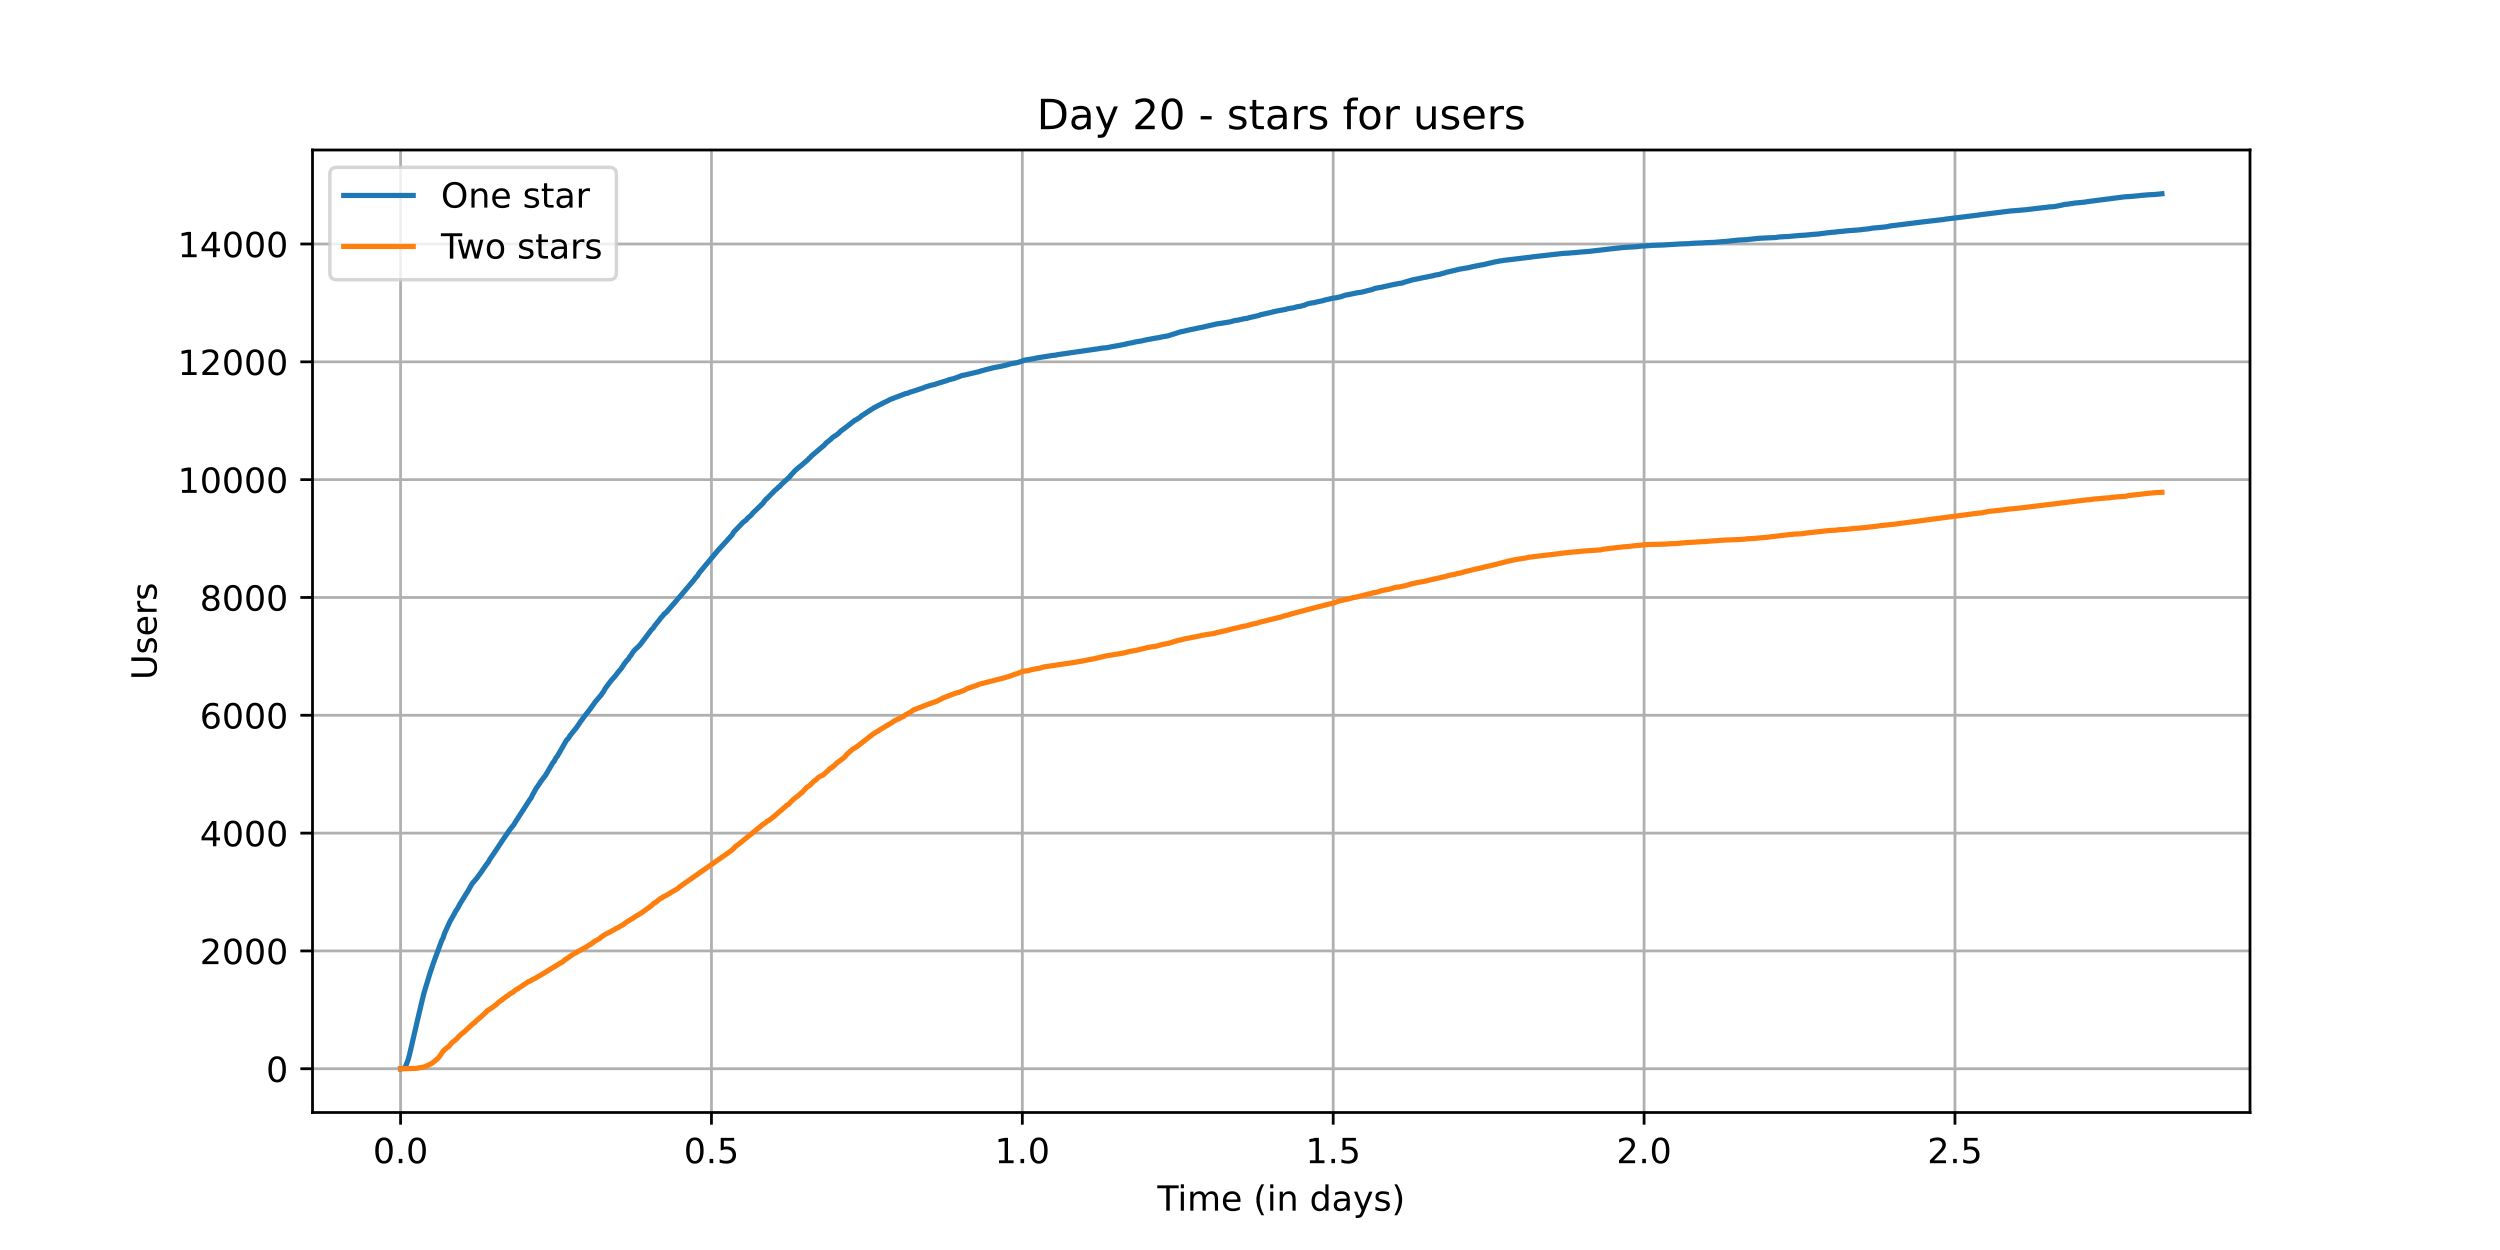 <?xml version="1.0" encoding="utf-8" standalone="no"?>
<!DOCTYPE svg PUBLIC "-//W3C//DTD SVG 1.1//EN"
  "http://www.w3.org/Graphics/SVG/1.1/DTD/svg11.dtd">
<!-- Created with matplotlib (https://matplotlib.org/) -->
<svg height="360pt" version="1.1" viewBox="0 0 720 360" width="720pt" xmlns="http://www.w3.org/2000/svg" xmlns:xlink="http://www.w3.org/1999/xlink">
 <defs>
  <style type="text/css">*{stroke-linecap:butt;stroke-linejoin:round;}</style>
 </defs>
 <g id="figure_1">
  <g id="patch_1">
   <path d="M 0 360 
L 720 360 
L 720 0 
L 0 0 
z
" style="fill:#ffffff;"/>
  </g>
  <g id="axes_1">
   <g id="patch_2">
    <path d="M 90 320.4 
L 648 320.4 
L 648 43.2 
L 90 43.2 
z
" style="fill:#ffffff;"/>
   </g>
   <g id="matplotlib.axis_1">
    <g id="xtick_1">
     <g id="line2d_1">
      <path clip-path="url(#p8219d096aa)" d="M 115.364 320.4 
L 115.364 43.2 
" style="fill:none;stroke:#b0b0b0;stroke-linecap:square;stroke-width:0.8;"/>
     </g>
     <g id="line2d_2">
      <defs>
       <path d="M 0 0 
L 0 3.5 
" id="m4c2171c2a6" style="stroke:#000000;stroke-width:0.8;"/>
      </defs>
      <g>
       <use style="stroke:#000000;stroke-width:0.8;" x="115.364" xlink:href="#m4c2171c2a6" y="320.4"/>
      </g>
     </g>
     <g id="text_1">
      <!-- 0.0 -->
      <g transform="translate(107.412 334.998)scale(0.1 -0.1)">
       <defs>
        <path d="M 31.781 66.406 
Q 24.172 66.406 20.328 58.906 
Q 16.5 51.422 16.5 36.375 
Q 16.5 21.391 20.328 13.891 
Q 24.172 6.391 31.781 6.391 
Q 39.453 6.391 43.281 13.891 
Q 47.125 21.391 47.125 36.375 
Q 47.125 51.422 43.281 58.906 
Q 39.453 66.406 31.781 66.406 
z
M 31.781 74.219 
Q 44.047 74.219 50.516 64.516 
Q 56.984 54.828 56.984 36.375 
Q 56.984 17.969 50.516 8.266 
Q 44.047 -1.422 31.781 -1.422 
Q 19.531 -1.422 13.062 8.266 
Q 6.594 17.969 6.594 36.375 
Q 6.594 54.828 13.062 64.516 
Q 19.531 74.219 31.781 74.219 
z
" id="DejaVuSans-48"/>
        <path d="M 10.688 12.406 
L 21 12.406 
L 21 0 
L 10.688 0 
z
" id="DejaVuSans-46"/>
       </defs>
       <use xlink:href="#DejaVuSans-48"/>
       <use x="63.623" xlink:href="#DejaVuSans-46"/>
       <use x="95.41" xlink:href="#DejaVuSans-48"/>
      </g>
     </g>
    </g>
    <g id="xtick_2">
     <g id="line2d_3">
      <path clip-path="url(#p8219d096aa)" d="M 204.897 320.4 
L 204.897 43.2 
" style="fill:none;stroke:#b0b0b0;stroke-linecap:square;stroke-width:0.8;"/>
     </g>
     <g id="line2d_4">
      <g>
       <use style="stroke:#000000;stroke-width:0.8;" x="204.897" xlink:href="#m4c2171c2a6" y="320.4"/>
      </g>
     </g>
     <g id="text_2">
      <!-- 0.5 -->
      <g transform="translate(196.945 334.998)scale(0.1 -0.1)">
       <defs>
        <path d="M 10.797 72.906 
L 49.516 72.906 
L 49.516 64.594 
L 19.828 64.594 
L 19.828 46.734 
Q 21.969 47.469 24.109 47.828 
Q 26.266 48.188 28.422 48.188 
Q 40.625 48.188 47.75 41.5 
Q 54.891 34.812 54.891 23.391 
Q 54.891 11.625 47.562 5.094 
Q 40.234 -1.422 26.906 -1.422 
Q 22.312 -1.422 17.547 -0.641 
Q 12.797 0.141 7.719 1.703 
L 7.719 11.625 
Q 12.109 9.234 16.797 8.062 
Q 21.484 6.891 26.703 6.891 
Q 35.156 6.891 40.078 11.328 
Q 45.016 15.766 45.016 23.391 
Q 45.016 31 40.078 35.438 
Q 35.156 39.891 26.703 39.891 
Q 22.75 39.891 18.812 39.016 
Q 14.891 38.141 10.797 36.281 
z
" id="DejaVuSans-53"/>
       </defs>
       <use xlink:href="#DejaVuSans-48"/>
       <use x="63.623" xlink:href="#DejaVuSans-46"/>
       <use x="95.41" xlink:href="#DejaVuSans-53"/>
      </g>
     </g>
    </g>
    <g id="xtick_3">
     <g id="line2d_5">
      <path clip-path="url(#p8219d096aa)" d="M 294.43 320.4 
L 294.43 43.2 
" style="fill:none;stroke:#b0b0b0;stroke-linecap:square;stroke-width:0.8;"/>
     </g>
     <g id="line2d_6">
      <g>
       <use style="stroke:#000000;stroke-width:0.8;" x="294.43" xlink:href="#m4c2171c2a6" y="320.4"/>
      </g>
     </g>
     <g id="text_3">
      <!-- 1.0 -->
      <g transform="translate(286.478 334.998)scale(0.1 -0.1)">
       <defs>
        <path d="M 12.406 8.297 
L 28.516 8.297 
L 28.516 63.922 
L 10.984 60.406 
L 10.984 69.391 
L 28.422 72.906 
L 38.281 72.906 
L 38.281 8.297 
L 54.391 8.297 
L 54.391 0 
L 12.406 0 
z
" id="DejaVuSans-49"/>
       </defs>
       <use xlink:href="#DejaVuSans-49"/>
       <use x="63.623" xlink:href="#DejaVuSans-46"/>
       <use x="95.41" xlink:href="#DejaVuSans-48"/>
      </g>
     </g>
    </g>
    <g id="xtick_4">
     <g id="line2d_7">
      <path clip-path="url(#p8219d096aa)" d="M 383.963 320.4 
L 383.963 43.2 
" style="fill:none;stroke:#b0b0b0;stroke-linecap:square;stroke-width:0.8;"/>
     </g>
     <g id="line2d_8">
      <g>
       <use style="stroke:#000000;stroke-width:0.8;" x="383.963" xlink:href="#m4c2171c2a6" y="320.4"/>
      </g>
     </g>
     <g id="text_4">
      <!-- 1.5 -->
      <g transform="translate(376.011 334.998)scale(0.1 -0.1)">
       <use xlink:href="#DejaVuSans-49"/>
       <use x="63.623" xlink:href="#DejaVuSans-46"/>
       <use x="95.41" xlink:href="#DejaVuSans-53"/>
      </g>
     </g>
    </g>
    <g id="xtick_5">
     <g id="line2d_9">
      <path clip-path="url(#p8219d096aa)" d="M 473.496 320.4 
L 473.496 43.2 
" style="fill:none;stroke:#b0b0b0;stroke-linecap:square;stroke-width:0.8;"/>
     </g>
     <g id="line2d_10">
      <g>
       <use style="stroke:#000000;stroke-width:0.8;" x="473.496" xlink:href="#m4c2171c2a6" y="320.4"/>
      </g>
     </g>
     <g id="text_5">
      <!-- 2.0 -->
      <g transform="translate(465.544 334.998)scale(0.1 -0.1)">
       <defs>
        <path d="M 19.188 8.297 
L 53.609 8.297 
L 53.609 0 
L 7.328 0 
L 7.328 8.297 
Q 12.938 14.109 22.625 23.891 
Q 32.328 33.688 34.812 36.531 
Q 39.547 41.844 41.422 45.531 
Q 43.312 49.219 43.312 52.781 
Q 43.312 58.594 39.234 62.25 
Q 35.156 65.922 28.609 65.922 
Q 23.969 65.922 18.812 64.312 
Q 13.672 62.703 7.812 59.422 
L 7.812 69.391 
Q 13.766 71.781 18.938 73 
Q 24.125 74.219 28.422 74.219 
Q 39.75 74.219 46.484 68.547 
Q 53.219 62.891 53.219 53.422 
Q 53.219 48.922 51.531 44.891 
Q 49.859 40.875 45.406 35.406 
Q 44.188 33.984 37.641 27.219 
Q 31.109 20.453 19.188 8.297 
z
" id="DejaVuSans-50"/>
       </defs>
       <use xlink:href="#DejaVuSans-50"/>
       <use x="63.623" xlink:href="#DejaVuSans-46"/>
       <use x="95.41" xlink:href="#DejaVuSans-48"/>
      </g>
     </g>
    </g>
    <g id="xtick_6">
     <g id="line2d_11">
      <path clip-path="url(#p8219d096aa)" d="M 563.029 320.4 
L 563.029 43.2 
" style="fill:none;stroke:#b0b0b0;stroke-linecap:square;stroke-width:0.8;"/>
     </g>
     <g id="line2d_12">
      <g>
       <use style="stroke:#000000;stroke-width:0.8;" x="563.029" xlink:href="#m4c2171c2a6" y="320.4"/>
      </g>
     </g>
     <g id="text_6">
      <!-- 2.5 -->
      <g transform="translate(555.077 334.998)scale(0.1 -0.1)">
       <use xlink:href="#DejaVuSans-50"/>
       <use x="63.623" xlink:href="#DejaVuSans-46"/>
       <use x="95.41" xlink:href="#DejaVuSans-53"/>
      </g>
     </g>
    </g>
    <g id="text_7">
     <!-- Time (in days) -->
     <g transform="translate(333.327 348.677)scale(0.1 -0.1)">
      <defs>
       <path d="M -0.297 72.906 
L 61.375 72.906 
L 61.375 64.594 
L 35.5 64.594 
L 35.5 0 
L 25.594 0 
L 25.594 64.594 
L -0.297 64.594 
z
" id="DejaVuSans-84"/>
       <path d="M 9.422 54.688 
L 18.406 54.688 
L 18.406 0 
L 9.422 0 
z
M 9.422 75.984 
L 18.406 75.984 
L 18.406 64.594 
L 9.422 64.594 
z
" id="DejaVuSans-105"/>
       <path d="M 52 44.188 
Q 55.375 50.25 60.062 53.125 
Q 64.75 56 71.094 56 
Q 79.641 56 84.281 50.016 
Q 88.922 44.047 88.922 33.016 
L 88.922 0 
L 79.891 0 
L 79.891 32.719 
Q 79.891 40.578 77.094 44.375 
Q 74.312 48.188 68.609 48.188 
Q 61.625 48.188 57.562 43.547 
Q 53.516 38.922 53.516 30.906 
L 53.516 0 
L 44.484 0 
L 44.484 32.719 
Q 44.484 40.625 41.703 44.406 
Q 38.922 48.188 33.109 48.188 
Q 26.219 48.188 22.156 43.531 
Q 18.109 38.875 18.109 30.906 
L 18.109 0 
L 9.078 0 
L 9.078 54.688 
L 18.109 54.688 
L 18.109 46.188 
Q 21.188 51.219 25.484 53.609 
Q 29.781 56 35.688 56 
Q 41.656 56 45.828 52.969 
Q 50 49.953 52 44.188 
z
" id="DejaVuSans-109"/>
       <path d="M 56.203 29.594 
L 56.203 25.203 
L 14.891 25.203 
Q 15.484 15.922 20.484 11.062 
Q 25.484 6.203 34.422 6.203 
Q 39.594 6.203 44.453 7.469 
Q 49.312 8.734 54.109 11.281 
L 54.109 2.781 
Q 49.266 0.734 44.188 -0.344 
Q 39.109 -1.422 33.891 -1.422 
Q 20.797 -1.422 13.156 6.188 
Q 5.516 13.812 5.516 26.812 
Q 5.516 40.234 12.766 48.109 
Q 20.016 56 32.328 56 
Q 43.359 56 49.781 48.891 
Q 56.203 41.797 56.203 29.594 
z
M 47.219 32.234 
Q 47.125 39.594 43.094 43.984 
Q 39.062 48.391 32.422 48.391 
Q 24.906 48.391 20.391 44.141 
Q 15.875 39.891 15.188 32.172 
z
" id="DejaVuSans-101"/>
       <path id="DejaVuSans-32"/>
       <path d="M 31 75.875 
Q 24.469 64.656 21.281 53.656 
Q 18.109 42.672 18.109 31.391 
Q 18.109 20.125 21.312 9.062 
Q 24.516 -2 31 -13.188 
L 23.188 -13.188 
Q 15.875 -1.703 12.234 9.375 
Q 8.594 20.453 8.594 31.391 
Q 8.594 42.281 12.203 53.312 
Q 15.828 64.359 23.188 75.875 
z
" id="DejaVuSans-40"/>
       <path d="M 54.891 33.016 
L 54.891 0 
L 45.906 0 
L 45.906 32.719 
Q 45.906 40.484 42.875 44.328 
Q 39.844 48.188 33.797 48.188 
Q 26.516 48.188 22.312 43.547 
Q 18.109 38.922 18.109 30.906 
L 18.109 0 
L 9.078 0 
L 9.078 54.688 
L 18.109 54.688 
L 18.109 46.188 
Q 21.344 51.125 25.703 53.562 
Q 30.078 56 35.797 56 
Q 45.219 56 50.047 50.172 
Q 54.891 44.344 54.891 33.016 
z
" id="DejaVuSans-110"/>
       <path d="M 45.406 46.391 
L 45.406 75.984 
L 54.391 75.984 
L 54.391 0 
L 45.406 0 
L 45.406 8.203 
Q 42.578 3.328 38.25 0.953 
Q 33.938 -1.422 27.875 -1.422 
Q 17.969 -1.422 11.734 6.484 
Q 5.516 14.406 5.516 27.297 
Q 5.516 40.188 11.734 48.094 
Q 17.969 56 27.875 56 
Q 33.938 56 38.25 53.625 
Q 42.578 51.266 45.406 46.391 
z
M 14.797 27.297 
Q 14.797 17.391 18.875 11.75 
Q 22.953 6.109 30.078 6.109 
Q 37.203 6.109 41.297 11.75 
Q 45.406 17.391 45.406 27.297 
Q 45.406 37.203 41.297 42.844 
Q 37.203 48.484 30.078 48.484 
Q 22.953 48.484 18.875 42.844 
Q 14.797 37.203 14.797 27.297 
z
" id="DejaVuSans-100"/>
       <path d="M 34.281 27.484 
Q 23.391 27.484 19.188 25 
Q 14.984 22.516 14.984 16.5 
Q 14.984 11.719 18.141 8.906 
Q 21.297 6.109 26.703 6.109 
Q 34.188 6.109 38.703 11.406 
Q 43.219 16.703 43.219 25.484 
L 43.219 27.484 
z
M 52.203 31.203 
L 52.203 0 
L 43.219 0 
L 43.219 8.297 
Q 40.141 3.328 35.547 0.953 
Q 30.953 -1.422 24.312 -1.422 
Q 15.922 -1.422 10.953 3.297 
Q 6 8.016 6 15.922 
Q 6 25.141 12.172 29.828 
Q 18.359 34.516 30.609 34.516 
L 43.219 34.516 
L 43.219 35.406 
Q 43.219 41.609 39.141 45 
Q 35.062 48.391 27.688 48.391 
Q 23 48.391 18.547 47.266 
Q 14.109 46.141 10.016 43.891 
L 10.016 52.203 
Q 14.938 54.109 19.578 55.047 
Q 24.219 56 28.609 56 
Q 40.484 56 46.344 49.844 
Q 52.203 43.703 52.203 31.203 
z
" id="DejaVuSans-97"/>
       <path d="M 32.172 -5.078 
Q 28.375 -14.844 24.75 -17.812 
Q 21.141 -20.797 15.094 -20.797 
L 7.906 -20.797 
L 7.906 -13.281 
L 13.188 -13.281 
Q 16.891 -13.281 18.938 -11.516 
Q 21 -9.766 23.484 -3.219 
L 25.094 0.875 
L 2.984 54.688 
L 12.5 54.688 
L 29.594 11.922 
L 46.688 54.688 
L 56.203 54.688 
z
" id="DejaVuSans-121"/>
       <path d="M 44.281 53.078 
L 44.281 44.578 
Q 40.484 46.531 36.375 47.5 
Q 32.281 48.484 27.875 48.484 
Q 21.188 48.484 17.844 46.438 
Q 14.5 44.391 14.5 40.281 
Q 14.5 37.156 16.891 35.375 
Q 19.281 33.594 26.516 31.984 
L 29.594 31.297 
Q 39.156 29.25 43.188 25.516 
Q 47.219 21.781 47.219 15.094 
Q 47.219 7.469 41.188 3.016 
Q 35.156 -1.422 24.609 -1.422 
Q 20.219 -1.422 15.453 -0.562 
Q 10.688 0.297 5.422 2 
L 5.422 11.281 
Q 10.406 8.688 15.234 7.391 
Q 20.062 6.109 24.812 6.109 
Q 31.156 6.109 34.562 8.281 
Q 37.984 10.453 37.984 14.406 
Q 37.984 18.062 35.516 20.016 
Q 33.062 21.969 24.703 23.781 
L 21.578 24.516 
Q 13.234 26.266 9.516 29.906 
Q 5.812 33.547 5.812 39.891 
Q 5.812 47.609 11.281 51.797 
Q 16.75 56 26.812 56 
Q 31.781 56 36.172 55.266 
Q 40.578 54.547 44.281 53.078 
z
" id="DejaVuSans-115"/>
       <path d="M 8.016 75.875 
L 15.828 75.875 
Q 23.141 64.359 26.781 53.312 
Q 30.422 42.281 30.422 31.391 
Q 30.422 20.453 26.781 9.375 
Q 23.141 -1.703 15.828 -13.188 
L 8.016 -13.188 
Q 14.5 -2 17.703 9.062 
Q 20.906 20.125 20.906 31.391 
Q 20.906 42.672 17.703 53.656 
Q 14.5 64.656 8.016 75.875 
z
" id="DejaVuSans-41"/>
      </defs>
      <use xlink:href="#DejaVuSans-84"/>
      <use x="57.959" xlink:href="#DejaVuSans-105"/>
      <use x="85.742" xlink:href="#DejaVuSans-109"/>
      <use x="183.154" xlink:href="#DejaVuSans-101"/>
      <use x="244.678" xlink:href="#DejaVuSans-32"/>
      <use x="276.465" xlink:href="#DejaVuSans-40"/>
      <use x="315.479" xlink:href="#DejaVuSans-105"/>
      <use x="343.262" xlink:href="#DejaVuSans-110"/>
      <use x="406.641" xlink:href="#DejaVuSans-32"/>
      <use x="438.428" xlink:href="#DejaVuSans-100"/>
      <use x="501.904" xlink:href="#DejaVuSans-97"/>
      <use x="563.184" xlink:href="#DejaVuSans-121"/>
      <use x="622.363" xlink:href="#DejaVuSans-115"/>
      <use x="674.463" xlink:href="#DejaVuSans-41"/>
     </g>
    </g>
   </g>
   <g id="matplotlib.axis_2">
    <g id="ytick_1">
     <g id="line2d_13">
      <path clip-path="url(#p8219d096aa)" d="M 90 307.8 
L 648 307.8 
" style="fill:none;stroke:#b0b0b0;stroke-linecap:square;stroke-width:0.8;"/>
     </g>
     <g id="line2d_14">
      <defs>
       <path d="M 0 0 
L -3.5 0 
" id="ma17c336bea" style="stroke:#000000;stroke-width:0.8;"/>
      </defs>
      <g>
       <use style="stroke:#000000;stroke-width:0.8;" x="90" xlink:href="#ma17c336bea" y="307.8"/>
      </g>
     </g>
     <g id="text_8">
      <!-- 0 -->
      <g transform="translate(76.638 311.599)scale(0.1 -0.1)">
       <use xlink:href="#DejaVuSans-48"/>
      </g>
     </g>
    </g>
    <g id="ytick_2">
     <g id="line2d_15">
      <path clip-path="url(#p8219d096aa)" d="M 90 273.867 
L 648 273.867 
" style="fill:none;stroke:#b0b0b0;stroke-linecap:square;stroke-width:0.8;"/>
     </g>
     <g id="line2d_16">
      <g>
       <use style="stroke:#000000;stroke-width:0.8;" x="90" xlink:href="#ma17c336bea" y="273.867"/>
      </g>
     </g>
     <g id="text_9">
      <!-- 2000 -->
      <g transform="translate(57.55 277.667)scale(0.1 -0.1)">
       <use xlink:href="#DejaVuSans-50"/>
       <use x="63.623" xlink:href="#DejaVuSans-48"/>
       <use x="127.246" xlink:href="#DejaVuSans-48"/>
       <use x="190.869" xlink:href="#DejaVuSans-48"/>
      </g>
     </g>
    </g>
    <g id="ytick_3">
     <g id="line2d_17">
      <path clip-path="url(#p8219d096aa)" d="M 90 239.935 
L 648 239.935 
" style="fill:none;stroke:#b0b0b0;stroke-linecap:square;stroke-width:0.8;"/>
     </g>
     <g id="line2d_18">
      <g>
       <use style="stroke:#000000;stroke-width:0.8;" x="90" xlink:href="#ma17c336bea" y="239.935"/>
      </g>
     </g>
     <g id="text_10">
      <!-- 4000 -->
      <g transform="translate(57.55 243.734)scale(0.1 -0.1)">
       <defs>
        <path d="M 37.797 64.312 
L 12.891 25.391 
L 37.797 25.391 
z
M 35.203 72.906 
L 47.609 72.906 
L 47.609 25.391 
L 58.016 25.391 
L 58.016 17.188 
L 47.609 17.188 
L 47.609 0 
L 37.797 0 
L 37.797 17.188 
L 4.891 17.188 
L 4.891 26.703 
z
" id="DejaVuSans-52"/>
       </defs>
       <use xlink:href="#DejaVuSans-52"/>
       <use x="63.623" xlink:href="#DejaVuSans-48"/>
       <use x="127.246" xlink:href="#DejaVuSans-48"/>
       <use x="190.869" xlink:href="#DejaVuSans-48"/>
      </g>
     </g>
    </g>
    <g id="ytick_4">
     <g id="line2d_19">
      <path clip-path="url(#p8219d096aa)" d="M 90 206.002 
L 648 206.002 
" style="fill:none;stroke:#b0b0b0;stroke-linecap:square;stroke-width:0.8;"/>
     </g>
     <g id="line2d_20">
      <g>
       <use style="stroke:#000000;stroke-width:0.8;" x="90" xlink:href="#ma17c336bea" y="206.002"/>
      </g>
     </g>
     <g id="text_11">
      <!-- 6000 -->
      <g transform="translate(57.55 209.802)scale(0.1 -0.1)">
       <defs>
        <path d="M 33.016 40.375 
Q 26.375 40.375 22.484 35.828 
Q 18.609 31.297 18.609 23.391 
Q 18.609 15.531 22.484 10.953 
Q 26.375 6.391 33.016 6.391 
Q 39.656 6.391 43.531 10.953 
Q 47.406 15.531 47.406 23.391 
Q 47.406 31.297 43.531 35.828 
Q 39.656 40.375 33.016 40.375 
z
M 52.594 71.297 
L 52.594 62.312 
Q 48.875 64.062 45.094 64.984 
Q 41.312 65.922 37.594 65.922 
Q 27.828 65.922 22.672 59.328 
Q 17.531 52.734 16.797 39.406 
Q 19.672 43.656 24.016 45.922 
Q 28.375 48.188 33.594 48.188 
Q 44.578 48.188 50.953 41.516 
Q 57.328 34.859 57.328 23.391 
Q 57.328 12.156 50.688 5.359 
Q 44.047 -1.422 33.016 -1.422 
Q 20.359 -1.422 13.672 8.266 
Q 6.984 17.969 6.984 36.375 
Q 6.984 53.656 15.188 63.938 
Q 23.391 74.219 37.203 74.219 
Q 40.922 74.219 44.703 73.484 
Q 48.484 72.75 52.594 71.297 
z
" id="DejaVuSans-54"/>
       </defs>
       <use xlink:href="#DejaVuSans-54"/>
       <use x="63.623" xlink:href="#DejaVuSans-48"/>
       <use x="127.246" xlink:href="#DejaVuSans-48"/>
       <use x="190.869" xlink:href="#DejaVuSans-48"/>
      </g>
     </g>
    </g>
    <g id="ytick_5">
     <g id="line2d_21">
      <path clip-path="url(#p8219d096aa)" d="M 90 172.07 
L 648 172.07 
" style="fill:none;stroke:#b0b0b0;stroke-linecap:square;stroke-width:0.8;"/>
     </g>
     <g id="line2d_22">
      <g>
       <use style="stroke:#000000;stroke-width:0.8;" x="90" xlink:href="#ma17c336bea" y="172.07"/>
      </g>
     </g>
     <g id="text_12">
      <!-- 8000 -->
      <g transform="translate(57.55 175.869)scale(0.1 -0.1)">
       <defs>
        <path d="M 31.781 34.625 
Q 24.75 34.625 20.719 30.859 
Q 16.703 27.094 16.703 20.516 
Q 16.703 13.922 20.719 10.156 
Q 24.75 6.391 31.781 6.391 
Q 38.812 6.391 42.859 10.172 
Q 46.922 13.969 46.922 20.516 
Q 46.922 27.094 42.891 30.859 
Q 38.875 34.625 31.781 34.625 
z
M 21.922 38.812 
Q 15.578 40.375 12.031 44.719 
Q 8.5 49.078 8.5 55.328 
Q 8.5 64.062 14.719 69.141 
Q 20.953 74.219 31.781 74.219 
Q 42.672 74.219 48.875 69.141 
Q 55.078 64.062 55.078 55.328 
Q 55.078 49.078 51.531 44.719 
Q 48 40.375 41.703 38.812 
Q 48.828 37.156 52.797 32.312 
Q 56.781 27.484 56.781 20.516 
Q 56.781 9.906 50.312 4.234 
Q 43.844 -1.422 31.781 -1.422 
Q 19.734 -1.422 13.25 4.234 
Q 6.781 9.906 6.781 20.516 
Q 6.781 27.484 10.781 32.312 
Q 14.797 37.156 21.922 38.812 
z
M 18.312 54.391 
Q 18.312 48.734 21.844 45.562 
Q 25.391 42.391 31.781 42.391 
Q 38.141 42.391 41.719 45.562 
Q 45.312 48.734 45.312 54.391 
Q 45.312 60.062 41.719 63.234 
Q 38.141 66.406 31.781 66.406 
Q 25.391 66.406 21.844 63.234 
Q 18.312 60.062 18.312 54.391 
z
" id="DejaVuSans-56"/>
       </defs>
       <use xlink:href="#DejaVuSans-56"/>
       <use x="63.623" xlink:href="#DejaVuSans-48"/>
       <use x="127.246" xlink:href="#DejaVuSans-48"/>
       <use x="190.869" xlink:href="#DejaVuSans-48"/>
      </g>
     </g>
    </g>
    <g id="ytick_6">
     <g id="line2d_23">
      <path clip-path="url(#p8219d096aa)" d="M 90 138.137 
L 648 138.137 
" style="fill:none;stroke:#b0b0b0;stroke-linecap:square;stroke-width:0.8;"/>
     </g>
     <g id="line2d_24">
      <g>
       <use style="stroke:#000000;stroke-width:0.8;" x="90" xlink:href="#ma17c336bea" y="138.137"/>
      </g>
     </g>
     <g id="text_13">
      <!-- 10000 -->
      <g transform="translate(51.188 141.937)scale(0.1 -0.1)">
       <use xlink:href="#DejaVuSans-49"/>
       <use x="63.623" xlink:href="#DejaVuSans-48"/>
       <use x="127.246" xlink:href="#DejaVuSans-48"/>
       <use x="190.869" xlink:href="#DejaVuSans-48"/>
       <use x="254.492" xlink:href="#DejaVuSans-48"/>
      </g>
     </g>
    </g>
    <g id="ytick_7">
     <g id="line2d_25">
      <path clip-path="url(#p8219d096aa)" d="M 90 104.205 
L 648 104.205 
" style="fill:none;stroke:#b0b0b0;stroke-linecap:square;stroke-width:0.8;"/>
     </g>
     <g id="line2d_26">
      <g>
       <use style="stroke:#000000;stroke-width:0.8;" x="90" xlink:href="#ma17c336bea" y="104.205"/>
      </g>
     </g>
     <g id="text_14">
      <!-- 12000 -->
      <g transform="translate(51.188 108.004)scale(0.1 -0.1)">
       <use xlink:href="#DejaVuSans-49"/>
       <use x="63.623" xlink:href="#DejaVuSans-50"/>
       <use x="127.246" xlink:href="#DejaVuSans-48"/>
       <use x="190.869" xlink:href="#DejaVuSans-48"/>
       <use x="254.492" xlink:href="#DejaVuSans-48"/>
      </g>
     </g>
    </g>
    <g id="ytick_8">
     <g id="line2d_27">
      <path clip-path="url(#p8219d096aa)" d="M 90 70.272 
L 648 70.272 
" style="fill:none;stroke:#b0b0b0;stroke-linecap:square;stroke-width:0.8;"/>
     </g>
     <g id="line2d_28">
      <g>
       <use style="stroke:#000000;stroke-width:0.8;" x="90" xlink:href="#ma17c336bea" y="70.272"/>
      </g>
     </g>
     <g id="text_15">
      <!-- 14000 -->
      <g transform="translate(51.188 74.071)scale(0.1 -0.1)">
       <use xlink:href="#DejaVuSans-49"/>
       <use x="63.623" xlink:href="#DejaVuSans-52"/>
       <use x="127.246" xlink:href="#DejaVuSans-48"/>
       <use x="190.869" xlink:href="#DejaVuSans-48"/>
       <use x="254.492" xlink:href="#DejaVuSans-48"/>
      </g>
     </g>
    </g>
    <g id="text_16">
     <!-- Users -->
     <g transform="translate(45.108 195.801)rotate(-90)scale(0.1 -0.1)">
      <defs>
       <path d="M 8.688 72.906 
L 18.609 72.906 
L 18.609 28.609 
Q 18.609 16.891 22.844 11.734 
Q 27.094 6.594 36.625 6.594 
Q 46.094 6.594 50.344 11.734 
Q 54.594 16.891 54.594 28.609 
L 54.594 72.906 
L 64.5 72.906 
L 64.5 27.391 
Q 64.5 13.141 57.438 5.859 
Q 50.391 -1.422 36.625 -1.422 
Q 22.797 -1.422 15.734 5.859 
Q 8.688 13.141 8.688 27.391 
z
" id="DejaVuSans-85"/>
       <path d="M 41.109 46.297 
Q 39.594 47.172 37.812 47.578 
Q 36.031 48 33.891 48 
Q 26.266 48 22.188 43.047 
Q 18.109 38.094 18.109 28.812 
L 18.109 0 
L 9.078 0 
L 9.078 54.688 
L 18.109 54.688 
L 18.109 46.188 
Q 20.953 51.172 25.484 53.578 
Q 30.031 56 36.531 56 
Q 37.453 56 38.578 55.875 
Q 39.703 55.766 41.062 55.516 
z
" id="DejaVuSans-114"/>
      </defs>
      <use xlink:href="#DejaVuSans-85"/>
      <use x="73.193" xlink:href="#DejaVuSans-115"/>
      <use x="125.293" xlink:href="#DejaVuSans-101"/>
      <use x="186.816" xlink:href="#DejaVuSans-114"/>
      <use x="227.93" xlink:href="#DejaVuSans-115"/>
     </g>
    </g>
   </g>
   <g id="line2d_29">
    <path clip-path="url(#p8219d096aa)" d="M 115.364 307.8 
L 116.097 307.732 
L 116.713 307.393 
L 117.575 305.102 
L 117.946 303.711 
L 118.315 302.116 
L 120.288 293.582 
L 121.397 288.883 
L 121.766 287.39 
L 122.135 285.88 
L 123.121 282.639 
L 123.983 279.823 
L 124.23 279.144 
L 124.723 277.634 
L 125.092 276.616 
L 127.187 270.949 
L 127.558 270.237 
L 127.927 269.117 
L 128.174 268.489 
L 129.652 265.266 
L 130.391 263.993 
L 130.885 263.111 
L 131.131 262.585 
L 131.871 261.482 
L 132.487 260.277 
L 132.98 259.497 
L 134.829 256.511 
L 135.938 254.543 
L 137.415 252.795 
L 138.033 251.913 
L 138.402 251.438 
L 140.126 248.927 
L 140.25 248.842 
L 140.497 248.418 
L 140.619 248.316 
L 141.113 247.4 
L 141.606 246.704 
L 143.455 243.956 
L 143.824 243.379 
L 144.07 243.023 
L 144.563 242.259 
L 146.659 239.205 
L 147.028 238.679 
L 147.768 237.763 
L 148.014 237.475 
L 148.383 236.813 
L 152.203 230.892 
L 152.696 230.128 
L 152.943 229.857 
L 153.436 228.788 
L 153.683 228.381 
L 154.051 227.702 
L 154.545 226.837 
L 154.916 226.362 
L 155.16 225.955 
L 155.285 225.836 
L 155.653 225.191 
L 157.133 223.257 
L 159.229 219.66 
L 159.597 219.27 
L 159.844 218.727 
L 160.091 218.32 
L 160.337 217.947 
L 160.46 217.879 
L 162.186 214.876 
L 163.171 213.145 
L 163.666 212.67 
L 163.912 212.297 
L 164.159 211.873 
L 165.515 210.176 
L 166.008 209.565 
L 166.746 208.513 
L 167.239 207.733 
L 167.61 207.292 
L 168.101 206.613 
L 168.594 205.935 
L 169.212 205.171 
L 169.581 204.713 
L 170.196 203.882 
L 170.936 202.847 
L 171.43 202.151 
L 173.032 200.251 
L 173.154 200.183 
L 173.4 199.708 
L 173.771 199.267 
L 174.263 198.351 
L 175.374 196.841 
L 175.989 196.026 
L 176.358 195.602 
L 177.098 194.788 
L 177.96 193.668 
L 178.947 192.497 
L 179.809 191.157 
L 180.549 190.19 
L 180.918 189.884 
L 181.411 189.036 
L 181.657 188.833 
L 182.273 187.832 
L 182.891 187.102 
L 183.753 186.305 
L 183.999 186.067 
L 184.493 185.507 
L 185.108 184.693 
L 187.572 181.418 
L 188.188 180.807 
L 188.559 180.163 
L 188.806 179.891 
L 189.914 178.517 
L 190.161 178.144 
L 191.023 177.194 
L 191.27 176.803 
L 191.516 176.685 
L 192.008 176.21 
L 192.501 175.633 
L 194.843 172.952 
L 195.212 172.477 
L 195.952 171.646 
L 199.278 167.71 
L 199.525 167.455 
L 200.389 166.318 
L 200.88 165.792 
L 201.373 164.978 
L 206.673 158.633 
L 210.865 154.018 
L 211.234 153.356 
L 211.603 152.932 
L 214.07 150.37 
L 214.807 149.844 
L 215.178 149.42 
L 215.425 149.131 
L 216.287 148.419 
L 216.78 147.791 
L 219.738 144.941 
L 220.107 144.398 
L 220.6 143.787 
L 220.849 143.617 
L 222.573 141.853 
L 223.313 141.123 
L 223.56 140.92 
L 223.806 140.75 
L 224.175 140.309 
L 224.544 140.122 
L 224.915 139.63 
L 225.902 138.731 
L 226.148 138.443 
L 226.393 138.29 
L 226.886 137.815 
L 227.257 137.493 
L 227.873 136.746 
L 228.861 135.677 
L 229.352 135.202 
L 230.217 134.473 
L 230.586 134.201 
L 232.805 132.284 
L 233.05 131.945 
L 233.296 131.792 
L 233.667 131.385 
L 233.914 131.147 
L 237.487 128.11 
L 237.856 127.618 
L 238.227 127.364 
L 238.967 126.753 
L 239.336 126.448 
L 239.705 126.057 
L 240.322 125.599 
L 240.567 125.514 
L 241.553 124.768 
L 242.047 124.225 
L 243.524 123.139 
L 246.237 121.018 
L 246.484 120.95 
L 247.222 120.458 
L 247.593 120.272 
L 248.084 119.78 
L 251.659 117.472 
L 252.768 116.896 
L 254.863 115.793 
L 255.11 115.725 
L 255.972 115.267 
L 256.341 115.063 
L 260.778 113.367 
L 261.516 113.214 
L 262.009 112.959 
L 262.749 112.756 
L 263.982 112.349 
L 265.831 111.738 
L 266.2 111.568 
L 266.815 111.348 
L 267.186 111.246 
L 268.048 110.974 
L 269.282 110.703 
L 269.651 110.55 
L 272.855 109.566 
L 273.47 109.295 
L 273.841 109.261 
L 274.21 109.125 
L 274.579 109.074 
L 275.197 108.854 
L 277.168 108.107 
L 277.783 108.022 
L 280.987 107.259 
L 281.849 107.072 
L 282.467 106.852 
L 283.205 106.665 
L 284.069 106.41 
L 285.178 106.156 
L 285.918 105.952 
L 286.287 105.884 
L 286.78 105.766 
L 288.504 105.46 
L 288.875 105.358 
L 289.613 105.189 
L 289.984 105.087 
L 290.353 105.002 
L 290.968 104.782 
L 292.942 104.442 
L 293.433 104.29 
L 294.544 103.933 
L 294.912 103.747 
L 297.992 103.238 
L 298.61 103.085 
L 302.678 102.44 
L 302.925 102.372 
L 304.034 102.288 
L 304.403 102.169 
L 316.357 100.438 
L 317.341 100.252 
L 318.697 100.15 
L 320.299 99.827 
L 320.792 99.743 
L 321.779 99.573 
L 322.27 99.488 
L 323.503 99.234 
L 323.996 99.166 
L 324.736 98.945 
L 326.46 98.623 
L 326.954 98.487 
L 327.323 98.419 
L 327.816 98.334 
L 328.556 98.233 
L 330.651 97.758 
L 331.389 97.656 
L 331.76 97.554 
L 333.988 97.181 
L 334.357 97.096 
L 335.466 96.875 
L 336.205 96.774 
L 339.285 95.806 
L 339.778 95.62 
L 340.272 95.535 
L 342.985 94.907 
L 344.464 94.619 
L 344.956 94.5 
L 346.558 94.195 
L 347.175 94.025 
L 347.666 93.923 
L 350.255 93.329 
L 350.748 93.228 
L 351.364 93.16 
L 354.321 92.685 
L 354.69 92.566 
L 355.308 92.396 
L 355.799 92.277 
L 356.539 92.193 
L 358.51 91.752 
L 359.128 91.701 
L 359.621 91.531 
L 361.961 90.988 
L 362.701 90.818 
L 363.069 90.615 
L 363.685 90.513 
L 366.151 89.953 
L 366.52 89.851 
L 367.136 89.699 
L 368.245 89.478 
L 368.491 89.41 
L 368.862 89.359 
L 370.34 89.088 
L 370.709 88.952 
L 371.695 88.765 
L 372.435 88.681 
L 373.42 88.375 
L 374.16 88.256 
L 374.531 88.206 
L 374.899 88.087 
L 375.639 87.917 
L 376.133 87.697 
L 376.748 87.459 
L 377.979 87.222 
L 378.597 87.137 
L 379.212 86.967 
L 379.706 86.865 
L 381.061 86.577 
L 381.43 86.441 
L 383.772 85.898 
L 384.387 85.813 
L 384.758 85.762 
L 386.114 85.474 
L 387.469 84.999 
L 387.838 84.948 
L 389.44 84.626 
L 391.167 84.269 
L 391.904 84.202 
L 392.275 84.1 
L 392.769 83.998 
L 393.384 83.828 
L 394.124 83.642 
L 395.111 83.421 
L 395.973 83.065 
L 398.068 82.675 
L 400.163 82.2 
L 400.657 82.098 
L 402.012 81.809 
L 403.123 81.606 
L 403.863 81.521 
L 404.11 81.419 
L 404.356 81.3 
L 404.725 81.215 
L 405.587 80.961 
L 406.205 80.774 
L 406.945 80.571 
L 408.671 80.231 
L 410.273 79.875 
L 411.013 79.773 
L 411.382 79.655 
L 412.862 79.383 
L 413.233 79.247 
L 414.713 78.993 
L 415.084 78.84 
L 416.068 78.603 
L 416.561 78.399 
L 417.055 78.314 
L 420.383 77.517 
L 422.972 77.076 
L 423.711 76.889 
L 425.191 76.584 
L 426.424 76.329 
L 427.042 76.244 
L 427.411 76.176 
L 428.273 75.956 
L 430.862 75.362 
L 431.479 75.277 
L 431.973 75.142 
L 432.588 75.091 
L 432.959 75.006 
L 433.575 74.938 
L 439.738 74.191 
L 440.6 74.09 
L 441.463 73.954 
L 445.16 73.547 
L 446.024 73.445 
L 450.093 72.987 
L 451.941 72.885 
L 452.559 72.817 
L 454.037 72.715 
L 454.901 72.614 
L 456.625 72.478 
L 457.858 72.376 
L 462.54 71.833 
L 463.402 71.731 
L 467.224 71.307 
L 468.702 71.205 
L 469.935 71.138 
L 471.413 71.036 
L 471.784 70.985 
L 472.646 70.883 
L 474.001 70.798 
L 475.479 70.696 
L 475.972 70.662 
L 479.054 70.561 
L 480.532 70.459 
L 482.258 70.357 
L 483.614 70.272 
L 486.324 70.17 
L 488.049 70.035 
L 490.515 69.95 
L 491.006 69.899 
L 493.719 69.797 
L 495.812 69.611 
L 497.292 69.509 
L 500.743 69.135 
L 502.838 69.034 
L 506.287 68.66 
L 507.889 68.559 
L 508.998 68.508 
L 511.462 68.406 
L 512.326 68.253 
L 514.051 68.151 
L 515.037 68.118 
L 516.022 68.016 
L 518.117 67.829 
L 519.843 67.727 
L 522.308 67.49 
L 523.785 67.388 
L 524.647 67.252 
L 525.634 67.15 
L 526.127 67.066 
L 526.989 66.981 
L 527.605 66.913 
L 528.838 66.811 
L 529.331 66.709 
L 530.809 66.608 
L 531.549 66.506 
L 532.78 66.404 
L 534.26 66.302 
L 535.491 66.2 
L 535.984 66.149 
L 536.724 66.048 
L 537.217 65.997 
L 538.202 65.895 
L 539.311 65.691 
L 540.544 65.59 
L 543.132 65.335 
L 543.624 65.25 
L 544.363 65.064 
L 545.35 64.962 
L 553.482 63.944 
L 554.347 63.842 
L 559.155 63.282 
L 559.771 63.214 
L 560.264 63.112 
L 561.126 63.011 
L 568.767 62.061 
L 569.63 61.959 
L 570.494 61.823 
L 577.889 60.907 
L 578.504 60.822 
L 579.122 60.754 
L 580.477 60.652 
L 582.326 60.5 
L 583.435 60.398 
L 588.736 59.77 
L 589.476 59.702 
L 589.969 59.6 
L 591.078 59.55 
L 591.942 59.448 
L 592.433 59.346 
L 593.544 59.125 
L 593.913 59.058 
L 594.529 58.888 
L 595.515 58.786 
L 596.255 58.684 
L 596.748 58.616 
L 597.242 58.515 
L 599.708 58.277 
L 600.448 58.209 
L 600.941 58.107 
L 601.681 58.006 
L 611.911 56.682 
L 613.637 56.58 
L 615.979 56.36 
L 616.844 56.258 
L 618.692 56.105 
L 620.663 56.004 
L 622.636 55.8 
L 622.636 55.8 
" style="fill:none;stroke:#1f77b4;stroke-linecap:square;stroke-width:1.5;"/>
   </g>
   <g id="line2d_30">
    <path clip-path="url(#p8219d096aa)" d="M 115.364 307.8 
L 119.795 307.698 
L 122.259 307.257 
L 123.983 306.443 
L 124.23 306.324 
L 124.97 305.798 
L 126.079 304.848 
L 126.203 304.78 
L 126.447 304.356 
L 126.694 304.118 
L 127.558 302.795 
L 128.421 301.964 
L 129.283 301.37 
L 129.529 301.047 
L 130.023 300.42 
L 130.885 299.724 
L 131.254 299.419 
L 131.625 299.062 
L 131.871 298.825 
L 132.362 298.299 
L 133.102 297.62 
L 133.473 297.366 
L 136.184 294.855 
L 136.8 294.414 
L 137.169 293.972 
L 138.155 293.175 
L 139.88 291.597 
L 140.25 291.173 
L 140.619 290.902 
L 140.99 290.698 
L 142.099 289.918 
L 142.715 289.476 
L 143.577 288.679 
L 145.797 287.033 
L 146.165 286.779 
L 146.412 286.66 
L 146.781 286.27 
L 147.028 286.151 
L 147.399 285.93 
L 147.643 285.812 
L 148.383 285.218 
L 148.63 285.014 
L 149.001 284.845 
L 152.203 282.707 
L 152.574 282.605 
L 153.189 282.215 
L 154.298 281.655 
L 157.009 280.06 
L 159.104 278.754 
L 159.72 278.397 
L 161.446 277.312 
L 161.693 277.227 
L 162.186 276.887 
L 162.555 276.531 
L 162.802 276.328 
L 163.171 276.141 
L 165.144 274.767 
L 165.883 274.393 
L 166.623 273.918 
L 166.992 273.749 
L 168.101 273.121 
L 168.594 272.9 
L 169.581 272.239 
L 169.827 272.12 
L 170.69 271.56 
L 170.936 271.306 
L 171.43 271 
L 172.292 270.525 
L 172.785 270.254 
L 173.032 269.948 
L 173.525 269.626 
L 174.387 269.049 
L 175.003 268.744 
L 175.865 268.319 
L 176.482 267.946 
L 176.851 267.794 
L 177.22 267.522 
L 178.084 267.115 
L 178.331 266.928 
L 178.576 266.793 
L 179.44 266.351 
L 180.302 265.656 
L 181.657 264.807 
L 181.904 264.706 
L 182.397 264.366 
L 183.013 263.942 
L 183.259 263.756 
L 183.506 263.688 
L 184.246 263.196 
L 184.615 262.992 
L 187.572 260.871 
L 188.188 260.277 
L 188.681 259.938 
L 188.928 259.836 
L 189.543 259.293 
L 190.161 258.801 
L 190.652 258.598 
L 190.899 258.343 
L 191.27 258.157 
L 191.639 258.004 
L 192.625 257.444 
L 192.872 257.325 
L 193.241 257.02 
L 193.487 256.901 
L 193.981 256.596 
L 194.35 256.409 
L 195.336 255.815 
L 195.705 255.408 
L 196.076 255.188 
L 196.445 254.899 
L 210.741 244.889 
L 211.974 243.668 
L 212.714 243.142 
L 219.616 237.526 
L 220.478 236.932 
L 221.093 236.406 
L 221.464 236.27 
L 221.833 235.982 
L 222.204 235.71 
L 222.573 235.371 
L 223.066 235.049 
L 223.435 234.675 
L 225.902 232.555 
L 226.517 231.944 
L 226.764 231.808 
L 227.01 231.723 
L 228.49 230.213 
L 229.97 229.077 
L 230.832 228.296 
L 230.954 228.279 
L 232.312 226.769 
L 233.421 226.04 
L 233.667 225.734 
L 234.407 224.988 
L 234.652 224.818 
L 234.898 224.699 
L 235.638 223.936 
L 236.254 223.562 
L 236.994 223.257 
L 238.474 221.917 
L 238.967 221.391 
L 239.582 221.085 
L 239.951 220.661 
L 240.198 220.559 
L 240.691 220.033 
L 241.184 219.592 
L 241.431 219.44 
L 242.909 218.32 
L 243.28 218.015 
L 243.524 217.675 
L 243.649 217.607 
L 243.895 217.234 
L 245.497 215.809 
L 246.484 215.249 
L 247.222 214.723 
L 247.593 214.401 
L 248.084 214.027 
L 251.412 211.432 
L 251.781 211.228 
L 252.152 210.923 
L 252.89 210.549 
L 253.261 210.261 
L 253.877 209.888 
L 256.956 208.055 
L 257.574 207.614 
L 259.176 206.834 
L 259.423 206.732 
L 259.669 206.545 
L 260.285 206.291 
L 260.9 205.782 
L 261.394 205.544 
L 262.133 205.154 
L 263.118 204.441 
L 267.802 202.643 
L 269.651 202.015 
L 271.746 200.963 
L 274.95 199.725 
L 275.319 199.623 
L 275.934 199.453 
L 276.181 199.403 
L 276.428 199.284 
L 277.536 198.877 
L 278.401 198.401 
L 279.016 198.164 
L 279.385 198.011 
L 279.878 197.859 
L 281.234 197.417 
L 281.603 197.214 
L 281.974 197.078 
L 282.343 196.976 
L 283.205 196.756 
L 289.366 195.178 
L 289.86 195.008 
L 290.231 194.906 
L 290.846 194.72 
L 292.448 194.126 
L 292.817 194.058 
L 293.188 193.905 
L 293.804 193.651 
L 294.419 193.43 
L 295.035 193.261 
L 296.021 193.176 
L 297.008 192.887 
L 297.501 192.786 
L 299.596 192.395 
L 300.583 192.09 
L 309.949 190.682 
L 310.811 190.529 
L 311.426 190.444 
L 313.275 190.054 
L 315.246 189.681 
L 318.45 188.917 
L 322.516 188.256 
L 323.503 188.086 
L 324.489 187.848 
L 325.227 187.645 
L 327.447 187.238 
L 330.527 186.491 
L 331.02 186.389 
L 332.991 186.101 
L 334.726 185.609 
L 336.574 185.27 
L 337.561 184.964 
L 338.176 184.778 
L 339.163 184.472 
L 340.272 184.252 
L 340.765 184.082 
L 341.258 183.997 
L 341.505 183.912 
L 342.12 183.811 
L 343.6 183.522 
L 344.093 183.437 
L 345.573 183.132 
L 346.189 182.979 
L 347.175 182.809 
L 349.886 182.385 
L 350.255 182.233 
L 352.104 181.825 
L 353.335 181.554 
L 354.075 181.35 
L 354.937 181.13 
L 355.308 181.011 
L 356.539 180.774 
L 356.91 180.655 
L 357.772 180.434 
L 358.265 180.332 
L 358.881 180.265 
L 359.374 180.112 
L 359.867 179.959 
L 360.73 179.739 
L 361.838 179.518 
L 362.207 179.416 
L 362.576 179.264 
L 367.382 178.059 
L 368.616 177.787 
L 369.847 177.38 
L 371.08 177.109 
L 371.449 176.922 
L 372.435 176.685 
L 373.297 176.43 
L 379.828 174.717 
L 380.814 174.479 
L 381.43 174.309 
L 382.294 174.089 
L 382.91 173.919 
L 383.403 173.851 
L 383.896 173.75 
L 384.512 173.478 
L 385.743 173.071 
L 388.331 172.477 
L 388.825 172.392 
L 389.687 172.104 
L 390.427 172.002 
L 394.371 171.018 
L 395.111 170.848 
L 395.602 170.679 
L 396.095 170.628 
L 396.588 170.543 
L 397.206 170.322 
L 398.068 170.068 
L 400.163 169.678 
L 401.397 169.287 
L 401.643 169.22 
L 402.012 169.135 
L 402.876 169.05 
L 404.11 168.812 
L 404.601 168.711 
L 405.341 168.507 
L 406.452 168.168 
L 408.3 167.76 
L 410.52 167.37 
L 411.382 167.133 
L 413.85 166.573 
L 414.959 166.335 
L 415.577 166.166 
L 416.068 166.098 
L 417.179 165.741 
L 419.028 165.385 
L 419.767 165.165 
L 420.383 165.08 
L 421.247 164.842 
L 421.863 164.656 
L 425.562 163.756 
L 426.795 163.519 
L 427.164 163.383 
L 427.535 163.281 
L 429.013 162.976 
L 429.384 162.891 
L 433.944 161.737 
L 434.19 161.653 
L 436.285 161.194 
L 439.738 160.635 
L 440.354 160.465 
L 441.34 160.397 
L 441.585 160.312 
L 442.571 160.21 
L 448.737 159.481 
L 449.353 159.379 
L 452.928 158.989 
L 454.283 158.887 
L 456.872 158.633 
L 458.596 158.531 
L 460.198 158.412 
L 461.062 158.361 
L 461.431 158.225 
L 462.171 158.124 
L 462.911 158.022 
L 467.593 157.479 
L 469.195 157.377 
L 470.057 157.241 
L 472.399 157.021 
L 473.261 156.936 
L 473.877 156.868 
L 474.988 156.817 
L 479.301 156.715 
L 480.778 156.614 
L 483.12 156.512 
L 485.709 156.257 
L 487.802 156.155 
L 489.282 156.054 
L 491.253 155.952 
L 493.102 155.799 
L 494.581 155.697 
L 495.197 155.63 
L 496.923 155.528 
L 497.908 155.494 
L 500.619 155.392 
L 501.852 155.324 
L 502.592 155.273 
L 502.961 155.188 
L 505.056 155.087 
L 507.52 154.849 
L 508.998 154.747 
L 509.862 154.612 
L 515.159 153.984 
L 516.146 153.916 
L 516.515 153.831 
L 518.857 153.729 
L 519.597 153.628 
L 520.09 153.526 
L 523.663 153.135 
L 524.525 153.051 
L 525.141 152.966 
L 526.003 152.864 
L 527.605 152.745 
L 528.838 152.694 
L 529.207 152.593 
L 531.178 152.491 
L 531.796 152.423 
L 532.904 152.338 
L 533.889 152.168 
L 534.875 152.134 
L 536.231 152.033 
L 540.666 151.524 
L 541.284 151.422 
L 544.61 151.066 
L 545.719 150.964 
L 546.581 150.828 
L 569.507 147.808 
L 570.738 147.706 
L 572.587 147.316 
L 573.451 147.214 
L 576.778 146.858 
L 577.395 146.79 
L 577.764 146.722 
L 578.628 146.62 
L 581.217 146.366 
L 582.201 146.264 
L 590.463 145.246 
L 591.325 145.178 
L 591.818 145.093 
L 600.817 143.974 
L 602.05 143.889 
L 603.037 143.719 
L 604.392 143.617 
L 605.01 143.55 
L 606.858 143.397 
L 607.72 143.329 
L 607.967 143.261 
L 609.078 143.159 
L 610.802 143.024 
L 612.282 142.922 
L 612.775 142.769 
L 617.952 142.158 
L 618.939 142.057 
L 621.157 141.853 
L 622.636 141.785 
L 622.636 141.785 
" style="fill:none;stroke:#ff7f0e;stroke-linecap:square;stroke-width:1.5;"/>
   </g>
   <g id="patch_3">
    <path d="M 90 320.4 
L 90 43.2 
" style="fill:none;stroke:#000000;stroke-linecap:square;stroke-linejoin:miter;stroke-width:0.8;"/>
   </g>
   <g id="patch_4">
    <path d="M 648 320.4 
L 648 43.2 
" style="fill:none;stroke:#000000;stroke-linecap:square;stroke-linejoin:miter;stroke-width:0.8;"/>
   </g>
   <g id="patch_5">
    <path d="M 90 320.4 
L 648 320.4 
" style="fill:none;stroke:#000000;stroke-linecap:square;stroke-linejoin:miter;stroke-width:0.8;"/>
   </g>
   <g id="patch_6">
    <path d="M 90 43.2 
L 648 43.2 
" style="fill:none;stroke:#000000;stroke-linecap:square;stroke-linejoin:miter;stroke-width:0.8;"/>
   </g>
   <g id="text_17">
    <!-- Day 20 - stars for users -->
    <g transform="translate(298.609 37.2)scale(0.12 -0.12)">
     <defs>
      <path d="M 19.672 64.797 
L 19.672 8.109 
L 31.594 8.109 
Q 46.688 8.109 53.688 14.938 
Q 60.688 21.781 60.688 36.531 
Q 60.688 51.172 53.688 57.984 
Q 46.688 64.797 31.594 64.797 
z
M 9.812 72.906 
L 30.078 72.906 
Q 51.266 72.906 61.172 64.094 
Q 71.094 55.281 71.094 36.531 
Q 71.094 17.672 61.125 8.828 
Q 51.172 0 30.078 0 
L 9.812 0 
z
" id="DejaVuSans-68"/>
      <path d="M 4.891 31.391 
L 31.203 31.391 
L 31.203 23.391 
L 4.891 23.391 
z
" id="DejaVuSans-45"/>
      <path d="M 18.312 70.219 
L 18.312 54.688 
L 36.812 54.688 
L 36.812 47.703 
L 18.312 47.703 
L 18.312 18.016 
Q 18.312 11.328 20.141 9.422 
Q 21.969 7.516 27.594 7.516 
L 36.812 7.516 
L 36.812 0 
L 27.594 0 
Q 17.188 0 13.234 3.875 
Q 9.281 7.766 9.281 18.016 
L 9.281 47.703 
L 2.688 47.703 
L 2.688 54.688 
L 9.281 54.688 
L 9.281 70.219 
z
" id="DejaVuSans-116"/>
      <path d="M 37.109 75.984 
L 37.109 68.5 
L 28.516 68.5 
Q 23.688 68.5 21.797 66.547 
Q 19.922 64.594 19.922 59.516 
L 19.922 54.688 
L 34.719 54.688 
L 34.719 47.703 
L 19.922 47.703 
L 19.922 0 
L 10.891 0 
L 10.891 47.703 
L 2.297 47.703 
L 2.297 54.688 
L 10.891 54.688 
L 10.891 58.5 
Q 10.891 67.625 15.141 71.797 
Q 19.391 75.984 28.609 75.984 
z
" id="DejaVuSans-102"/>
      <path d="M 30.609 48.391 
Q 23.391 48.391 19.188 42.75 
Q 14.984 37.109 14.984 27.297 
Q 14.984 17.484 19.156 11.844 
Q 23.344 6.203 30.609 6.203 
Q 37.797 6.203 41.984 11.859 
Q 46.188 17.531 46.188 27.297 
Q 46.188 37.016 41.984 42.703 
Q 37.797 48.391 30.609 48.391 
z
M 30.609 56 
Q 42.328 56 49.016 48.375 
Q 55.719 40.766 55.719 27.297 
Q 55.719 13.875 49.016 6.219 
Q 42.328 -1.422 30.609 -1.422 
Q 18.844 -1.422 12.172 6.219 
Q 5.516 13.875 5.516 27.297 
Q 5.516 40.766 12.172 48.375 
Q 18.844 56 30.609 56 
z
" id="DejaVuSans-111"/>
      <path d="M 8.5 21.578 
L 8.5 54.688 
L 17.484 54.688 
L 17.484 21.922 
Q 17.484 14.156 20.5 10.266 
Q 23.531 6.391 29.594 6.391 
Q 36.859 6.391 41.078 11.031 
Q 45.312 15.672 45.312 23.688 
L 45.312 54.688 
L 54.297 54.688 
L 54.297 0 
L 45.312 0 
L 45.312 8.406 
Q 42.047 3.422 37.719 1 
Q 33.406 -1.422 27.688 -1.422 
Q 18.266 -1.422 13.375 4.438 
Q 8.5 10.297 8.5 21.578 
z
M 31.109 56 
z
" id="DejaVuSans-117"/>
     </defs>
     <use xlink:href="#DejaVuSans-68"/>
     <use x="77.002" xlink:href="#DejaVuSans-97"/>
     <use x="138.281" xlink:href="#DejaVuSans-121"/>
     <use x="197.461" xlink:href="#DejaVuSans-32"/>
     <use x="229.248" xlink:href="#DejaVuSans-50"/>
     <use x="292.871" xlink:href="#DejaVuSans-48"/>
     <use x="356.494" xlink:href="#DejaVuSans-32"/>
     <use x="388.281" xlink:href="#DejaVuSans-45"/>
     <use x="424.365" xlink:href="#DejaVuSans-32"/>
     <use x="456.152" xlink:href="#DejaVuSans-115"/>
     <use x="508.252" xlink:href="#DejaVuSans-116"/>
     <use x="547.461" xlink:href="#DejaVuSans-97"/>
     <use x="608.74" xlink:href="#DejaVuSans-114"/>
     <use x="649.854" xlink:href="#DejaVuSans-115"/>
     <use x="701.953" xlink:href="#DejaVuSans-32"/>
     <use x="733.74" xlink:href="#DejaVuSans-102"/>
     <use x="768.945" xlink:href="#DejaVuSans-111"/>
     <use x="830.127" xlink:href="#DejaVuSans-114"/>
     <use x="871.24" xlink:href="#DejaVuSans-32"/>
     <use x="903.027" xlink:href="#DejaVuSans-117"/>
     <use x="966.406" xlink:href="#DejaVuSans-115"/>
     <use x="1018.506" xlink:href="#DejaVuSans-101"/>
     <use x="1080.029" xlink:href="#DejaVuSans-114"/>
     <use x="1121.143" xlink:href="#DejaVuSans-115"/>
    </g>
   </g>
   <g id="legend_1">
    <g id="patch_7">
     <path d="M 97 80.556 
L 175.511 80.556 
Q 177.511 80.556 177.511 78.556 
L 177.511 50.2 
Q 177.511 48.2 175.511 48.2 
L 97 48.2 
Q 95 48.2 95 50.2 
L 95 78.556 
Q 95 80.556 97 80.556 
z
" style="fill:#ffffff;opacity:0.8;stroke:#cccccc;stroke-linejoin:miter;"/>
    </g>
    <g id="line2d_31">
     <path d="M 99 56.298 
L 119 56.298 
" style="fill:none;stroke:#1f77b4;stroke-linecap:square;stroke-width:1.5;"/>
    </g>
    <g id="line2d_32"/>
    <g id="text_18">
     <!-- One star -->
     <g transform="translate(127 59.798)scale(0.1 -0.1)">
      <defs>
       <path d="M 39.406 66.219 
Q 28.656 66.219 22.328 58.203 
Q 16.016 50.203 16.016 36.375 
Q 16.016 22.609 22.328 14.594 
Q 28.656 6.594 39.406 6.594 
Q 50.141 6.594 56.422 14.594 
Q 62.703 22.609 62.703 36.375 
Q 62.703 50.203 56.422 58.203 
Q 50.141 66.219 39.406 66.219 
z
M 39.406 74.219 
Q 54.734 74.219 63.906 63.938 
Q 73.094 53.656 73.094 36.375 
Q 73.094 19.141 63.906 8.859 
Q 54.734 -1.422 39.406 -1.422 
Q 24.031 -1.422 14.812 8.828 
Q 5.609 19.094 5.609 36.375 
Q 5.609 53.656 14.812 63.938 
Q 24.031 74.219 39.406 74.219 
z
" id="DejaVuSans-79"/>
      </defs>
      <use xlink:href="#DejaVuSans-79"/>
      <use x="78.711" xlink:href="#DejaVuSans-110"/>
      <use x="142.09" xlink:href="#DejaVuSans-101"/>
      <use x="203.613" xlink:href="#DejaVuSans-32"/>
      <use x="235.4" xlink:href="#DejaVuSans-115"/>
      <use x="287.5" xlink:href="#DejaVuSans-116"/>
      <use x="326.709" xlink:href="#DejaVuSans-97"/>
      <use x="387.988" xlink:href="#DejaVuSans-114"/>
     </g>
    </g>
    <g id="line2d_33">
     <path d="M 99 70.977 
L 119 70.977 
" style="fill:none;stroke:#ff7f0e;stroke-linecap:square;stroke-width:1.5;"/>
    </g>
    <g id="line2d_34"/>
    <g id="text_19">
     <!-- Two stars -->
     <g transform="translate(127 74.477)scale(0.1 -0.1)">
      <defs>
       <path d="M 4.203 54.688 
L 13.188 54.688 
L 24.422 12.016 
L 35.594 54.688 
L 46.188 54.688 
L 57.422 12.016 
L 68.609 54.688 
L 77.594 54.688 
L 63.281 0 
L 52.688 0 
L 40.922 44.828 
L 29.109 0 
L 18.5 0 
z
" id="DejaVuSans-119"/>
      </defs>
      <use xlink:href="#DejaVuSans-84"/>
      <use x="44.584" xlink:href="#DejaVuSans-119"/>
      <use x="126.371" xlink:href="#DejaVuSans-111"/>
      <use x="187.553" xlink:href="#DejaVuSans-32"/>
      <use x="219.34" xlink:href="#DejaVuSans-115"/>
      <use x="271.439" xlink:href="#DejaVuSans-116"/>
      <use x="310.648" xlink:href="#DejaVuSans-97"/>
      <use x="371.928" xlink:href="#DejaVuSans-114"/>
      <use x="413.041" xlink:href="#DejaVuSans-115"/>
     </g>
    </g>
   </g>
  </g>
 </g>
 <defs>
  <clipPath id="p8219d096aa">
   <rect height="277.2" width="558" x="90" y="43.2"/>
  </clipPath>
 </defs>
</svg>
